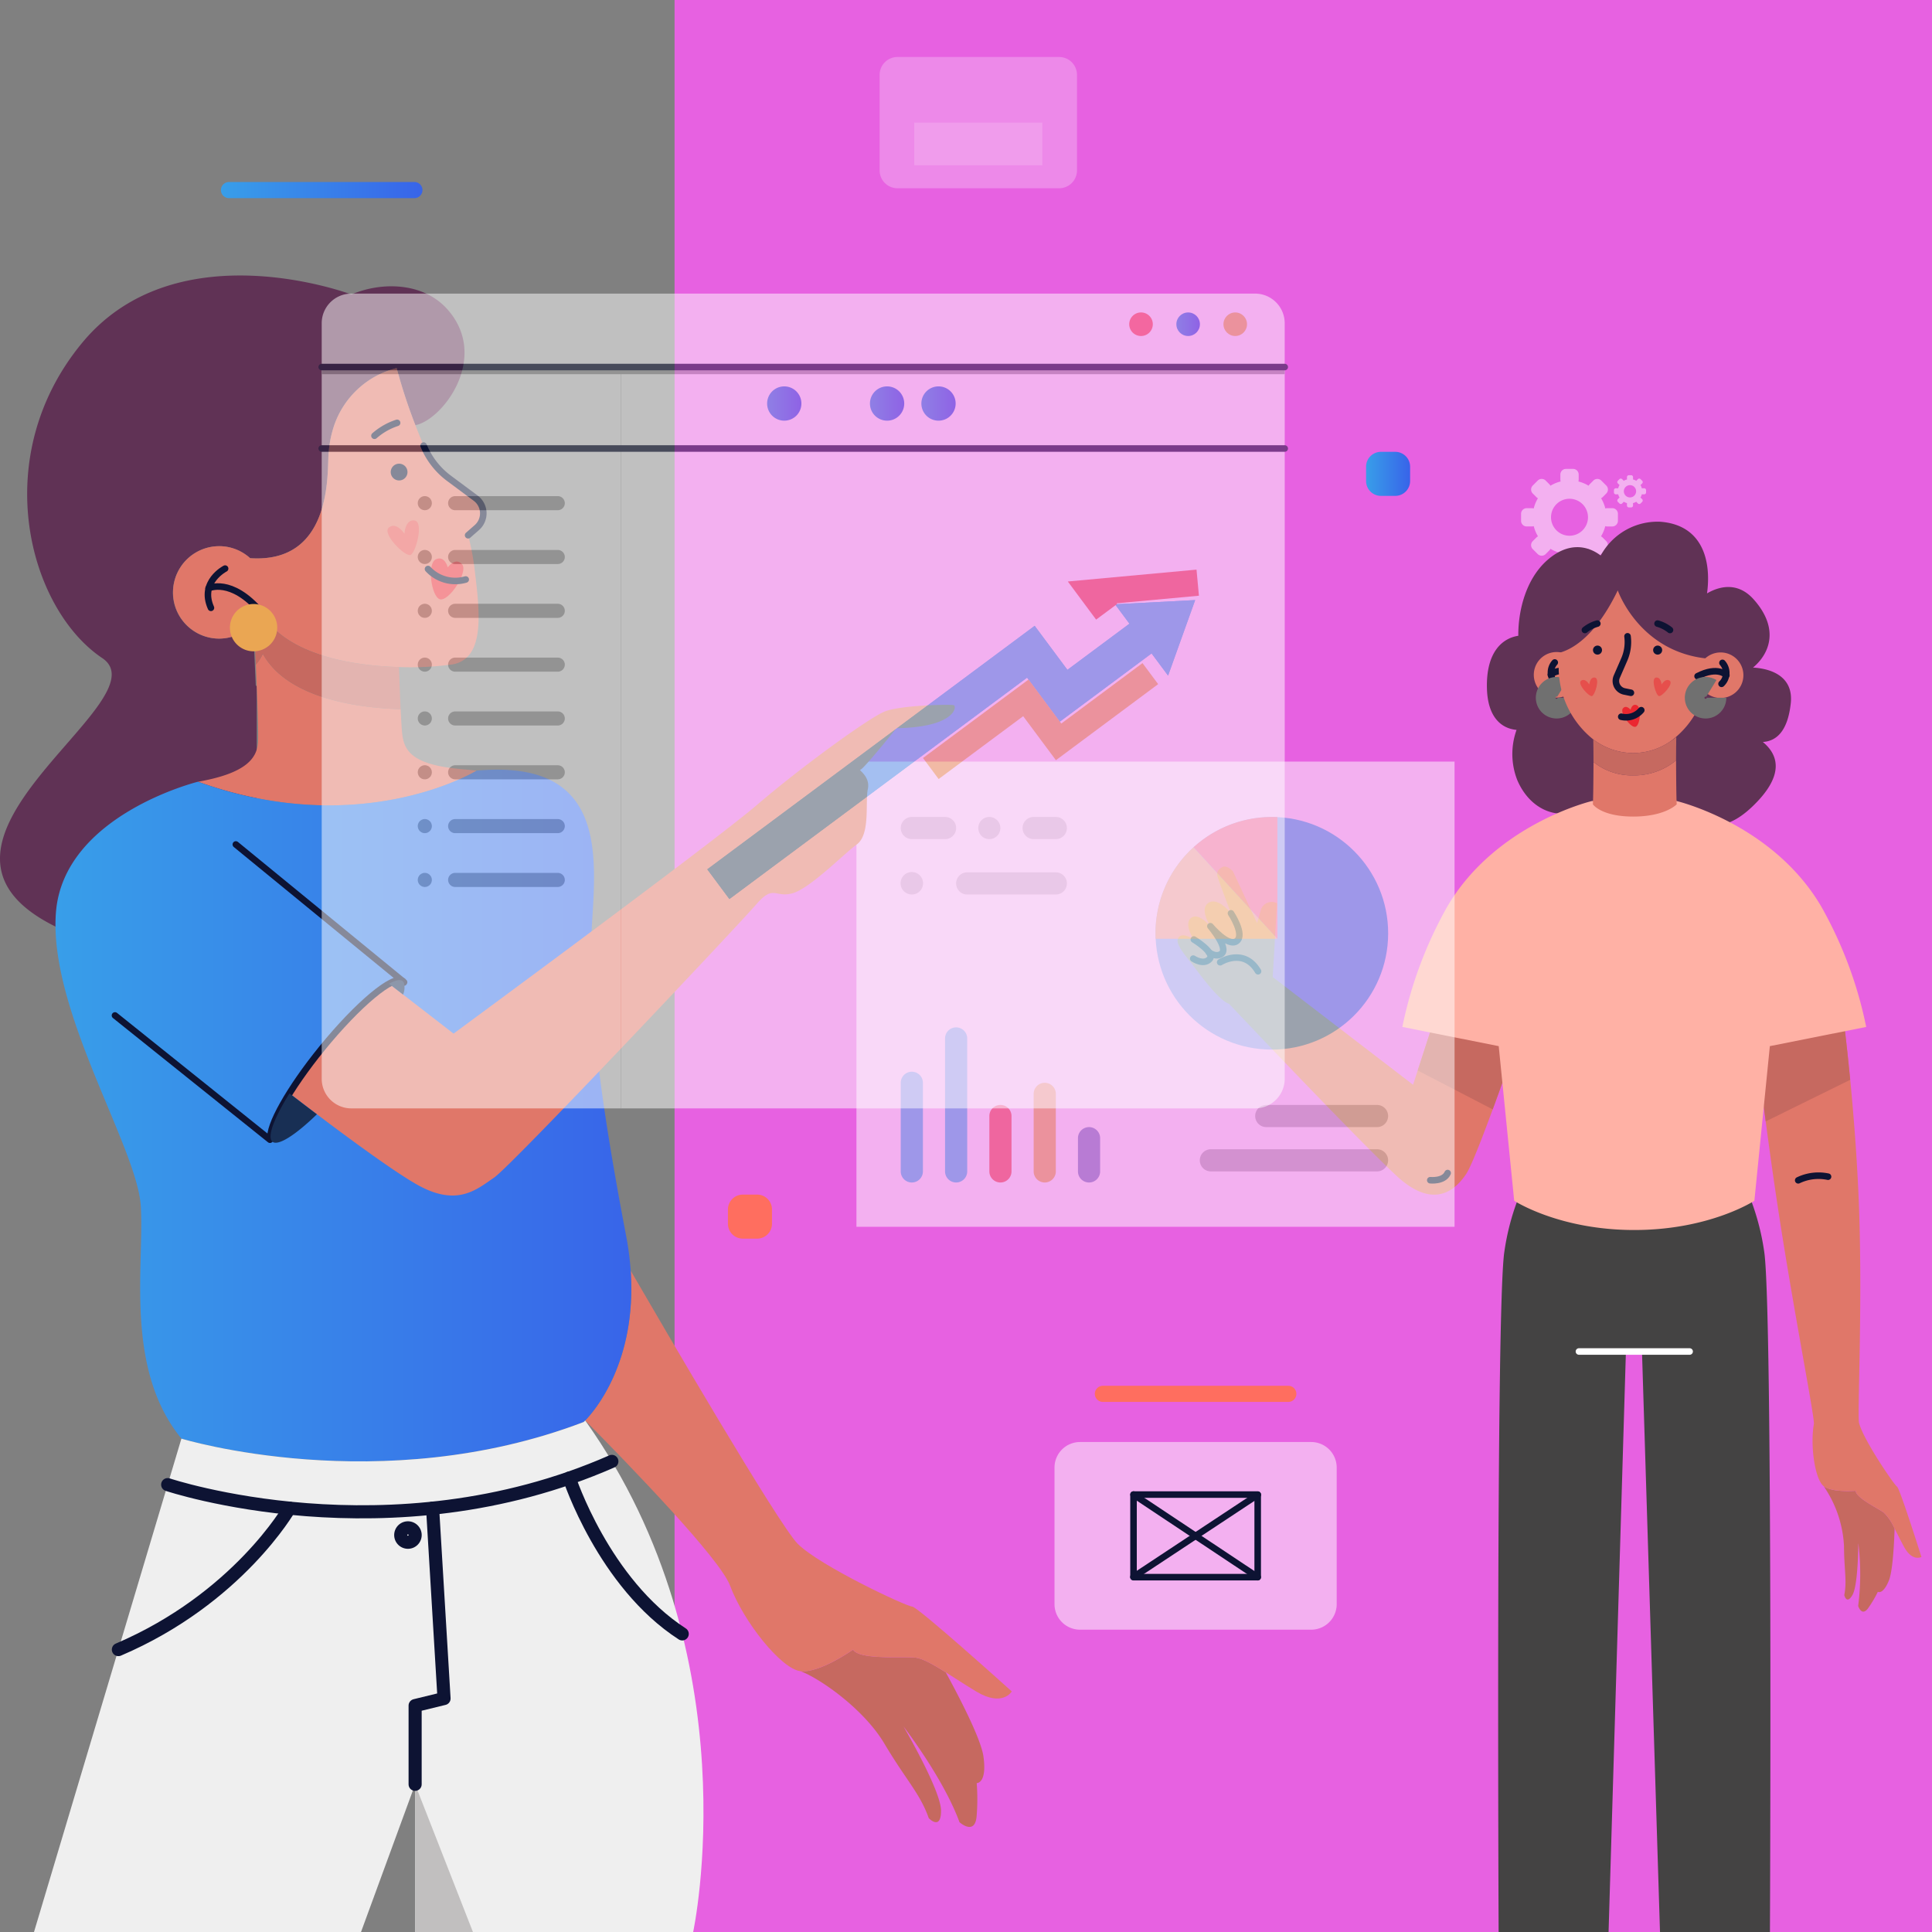 <svg xmlns="http://www.w3.org/2000/svg" xmlns:xlink="http://www.w3.org/1999/xlink" width="295" height="295" viewBox="0 0 295 295">
  <rect x="0" y="0" width="295" height="295" fill="#808080" stroke="none"/>
  <defs>
    <clipPath id="clip-path">
      <rect id="Rectángulo_422379" data-name="Rectángulo 422379" width="295" height="295" transform="translate(180 5750)" fill="#fff" stroke="#707070" stroke-width="1"/>
    </clipPath>
    <linearGradient id="linear-gradient" y1="0.5" x2="1" y2="0.5" gradientUnits="objectBoundingBox">
      <stop offset="0.003" stop-color="#389ee9"/>
      <stop offset="1" stop-color="#3864e9"/>
    </linearGradient>
    <linearGradient id="linear-gradient-2" x1="0" y1="0.5" y2="0.5" xlink:href="#linear-gradient"/>
    <linearGradient id="linear-gradient-3" x1="-7179.071" y1="6967.707" x2="-7178.555" y2="6966.861" gradientUnits="objectBoundingBox">
      <stop offset="0" stop-color="#00192a"/>
      <stop offset="0.298" stop-color="#28233c"/>
      <stop offset="0.586" stop-color="#462b4a"/>
      <stop offset="0.83" stop-color="#593052"/>
      <stop offset="1" stop-color="#603255"/>
    </linearGradient>
    <linearGradient id="linear-gradient-4" x1="506.633" y1="335.951" x2="506.633" y2="334.863" xlink:href="#linear-gradient-3"/>
    <linearGradient id="linear-gradient-5" x1="0" y1="0.5" y2="0.5" xlink:href="#linear-gradient"/>
    <linearGradient id="linear-gradient-6" x1="4969.529" y1="4798.297" x2="4970.534" y2="4798.297" gradientUnits="objectBoundingBox">
      <stop offset="0" stop-color="#eaa653"/>
      <stop offset="0.997" stop-color="#eacd53"/>
    </linearGradient>
    <linearGradient id="linear-gradient-7" x1="0" y1="0.5" y2="0.5" xlink:href="#linear-gradient"/>
  </defs>
  <g id="Grupo_1226213" data-name="Grupo 1226213" transform="translate(-220 -5750)">
    <rect id="Rectángulo_422385" data-name="Rectángulo 422385" width="192" height="295" transform="translate(323 5750)" fill="#e761e1"/>
    <g id="Enmascarar_grupo_1159133" data-name="Enmascarar grupo 1159133" transform="translate(40)" clip-path="url(#clip-path)">
      <g id="Grupo_1226212" data-name="Grupo 1226212" transform="translate(-3966.082 -147.938)">
        <g id="OBJECTS_1_" transform="translate(4146.082 5906.641)">
          <g id="Grupo_1226192" data-name="Grupo 1226192" transform="translate(33.734 0)">
            <g id="Grupo_1226188" data-name="Grupo 1226188" transform="translate(100.574)" opacity="0.5">
              <path id="Trazado_1059993" data-name="Trazado 1059993" d="M256.675,50.684H232a2.728,2.728,0,0,1-2.728-2.728V33.369A2.728,2.728,0,0,1,232,30.641h24.68a2.728,2.728,0,0,1,2.728,2.728V47.956A2.728,2.728,0,0,1,256.675,50.684Z" transform="translate(-229.268 -30.641)" fill="#fff" opacity="0.5"/>
              <g id="Grupo_1226187" data-name="Grupo 1226187" transform="translate(5.289 10.021)" opacity="0.5">
                <g id="Grupo_1226186" data-name="Grupo 1226186">
                  <g id="Grupo_1226185" data-name="Grupo 1226185">
                    <rect id="Rectángulo_422381" data-name="Rectángulo 422381" width="19.556" height="6.504" fill="#fff"/>
                  </g>
                </g>
              </g>
            </g>
            <path id="Trazado_1059994" data-name="Trazado 1059994" d="M93.929,64.4H65.616a1.234,1.234,0,0,1-1.231-1.231h0a1.234,1.234,0,0,1,1.231-1.231H93.929a1.234,1.234,0,0,1,1.231,1.231h0A1.235,1.235,0,0,1,93.929,64.4Z" transform="translate(-64.385 -42.848)" fill="url(#linear-gradient)"/>
            <path id="Trazado_1059995" data-name="Trazado 1059995" d="M312.687,365.733H284.374a1.234,1.234,0,0,1-1.231-1.231h0a1.234,1.234,0,0,1,1.231-1.231h28.313a1.234,1.234,0,0,1,1.231,1.231h0A1.235,1.235,0,0,1,312.687,365.733Z" transform="translate(-149.706 -160.375)" fill="#ff6e5f"/>
            <g id="Grupo_1226190" data-name="Grupo 1226190" transform="translate(127.28 211.481)">
              <path id="Trazado_1059996" data-name="Trazado 1059996" d="M312.237,406H276.949a3.9,3.9,0,0,1-3.9-3.9V381.245a3.9,3.9,0,0,1,3.9-3.9h35.288a3.9,3.9,0,0,1,3.9,3.9V402.1A3.9,3.9,0,0,1,312.237,406Z" transform="translate(-273.049 -377.345)" fill="#fff" opacity="0.5"/>
              <g id="Grupo_1226189" data-name="Grupo 1226189" transform="translate(12.047 8.024)">
                <rect id="Rectángulo_422382" data-name="Rectángulo 422382" width="18.96" height="12.61" transform="translate(0.018)" fill="none" stroke="#0d1333" stroke-linecap="round" stroke-linejoin="round" stroke-miterlimit="10" stroke-width="1"/>
                <line id="Línea_3374" data-name="Línea 3374" x2="18.96" y2="12.61" transform="translate(0.018)" fill="none" stroke="#0d1333" stroke-linecap="round" stroke-linejoin="round" stroke-miterlimit="10" stroke-width="1"/>
                <line id="Línea_3375" data-name="Línea 3375" x1="18.995" y2="12.557" transform="translate(0 0.026)" fill="none" stroke="#0d1333" stroke-linecap="round" stroke-linejoin="round" stroke-miterlimit="10" stroke-width="1"/>
              </g>
            </g>
            <path id="Trazado_1059997" data-name="Trazado 1059997" d="M355.507,136.207h-2.2a2.268,2.268,0,0,1-2.262-2.262v-2.2a2.268,2.268,0,0,1,2.262-2.262h2.2a2.268,2.268,0,0,1,2.262,2.262v2.2A2.269,2.269,0,0,1,355.507,136.207Z" transform="translate(-176.192 -69.194)" fill="url(#linear-gradient-2)"/>
            <path id="Trazado_1059998" data-name="Trazado 1059998" d="M195.769,322.137h-2.2a2.269,2.269,0,0,1-2.262-2.262v-2.2a2.268,2.268,0,0,1,2.262-2.262h2.2a2.268,2.268,0,0,1,2.262,2.262v2.2A2.268,2.268,0,0,1,195.769,322.137Z" transform="translate(-113.89 -141.711)" fill="#ff6e5f"/>
            <g id="Grupo_1226191" data-name="Grupo 1226191" transform="translate(198.517 62.888)" opacity="0.5">
              <path id="Trazado_1059999" data-name="Trazado 1059999" d="M417.707,137.323h-.268a.269.269,0,0,0-.091.019,1.861,1.861,0,0,0-.217-.522.275.275,0,0,0,.079-.052l.189-.189a.286.286,0,0,0,0-.4l-.251-.251a.285.285,0,0,0-.4,0l-.19.188a.291.291,0,0,0-.051.077,1.848,1.848,0,0,0-.523-.218.276.276,0,0,0,.018-.09v-.268a.286.286,0,0,0-.285-.285h-.356a.286.286,0,0,0-.287.285v.268a.281.281,0,0,0,.018.09,1.844,1.844,0,0,0-.522.218.281.281,0,0,0-.051-.077l-.19-.188a.284.284,0,0,0-.4,0l-.251.251a.286.286,0,0,0,0,.4l.189.189a.274.274,0,0,0,.079.052,1.842,1.842,0,0,0-.217.522.276.276,0,0,0-.092-.019h-.267a.286.286,0,0,0-.286.286v.356a.286.286,0,0,0,.286.286h.267a.282.282,0,0,0,.094-.019,1.856,1.856,0,0,0,.218.521.285.285,0,0,0-.081.054l-.19.189a.285.285,0,0,0,0,.4l.252.251a.285.285,0,0,0,.4,0l.19-.189a.274.274,0,0,0,.054-.082,1.848,1.848,0,0,0,.52.217.278.278,0,0,0-.02.1v.267a.287.287,0,0,0,.287.286h.356a.286.286,0,0,0,.285-.286v-.267a.28.28,0,0,0-.02-.1,1.848,1.848,0,0,0,.52-.217.288.288,0,0,0,.054.082l.19.188a.286.286,0,0,0,.4,0l.251-.251a.285.285,0,0,0,0-.4l-.189-.189a.272.272,0,0,0-.081-.054,1.853,1.853,0,0,0,.218-.521.279.279,0,0,0,.093.019h.268a.286.286,0,0,0,.285-.286v-.356A.287.287,0,0,0,417.707,137.323Zm-2.173,1.4a.938.938,0,1,1,.938-.938A.938.938,0,0,1,415.534,138.721Z" transform="translate(-398.901 -134.36)" fill="#fff"/>
              <path id="Trazado_1060000" data-name="Trazado 1060000" d="M403.776,139.744h-.8a.856.856,0,0,0-.269.047,5.581,5.581,0,0,0-.646-1.564.844.844,0,0,0,.221-.156l.569-.568a.86.86,0,0,0,0-1.216l-.757-.757a.86.86,0,0,0-1.216,0l-.569.569a.855.855,0,0,0-.154.219,5.592,5.592,0,0,0-1.563-.65.848.848,0,0,0,.045-.262v-.8a.86.86,0,0,0-.86-.86H396.7a.86.86,0,0,0-.86.86v.8a.848.848,0,0,0,.045.262,5.6,5.6,0,0,0-1.563.649.876.876,0,0,0-.154-.219l-.569-.569a.86.86,0,0,0-1.216,0l-.757.758a.86.86,0,0,0,0,1.216l.568.569a.838.838,0,0,0,.221.156,5.6,5.6,0,0,0-.645,1.564.856.856,0,0,0-.269-.047h-.8a.86.86,0,0,0-.86.86v1.07a.86.86,0,0,0,.86.86h.8a.844.844,0,0,0,.273-.049,5.612,5.612,0,0,0,.65,1.561.841.841,0,0,0-.231.161l-.569.569a.86.86,0,0,0,0,1.216l.758.757a.861.861,0,0,0,1.216,0l.569-.569a.856.856,0,0,0,.162-.233,5.588,5.588,0,0,0,1.561.646.852.852,0,0,0-.051.28v.8a.86.86,0,0,0,.86.86h1.071a.86.86,0,0,0,.86-.86v-.8a.849.849,0,0,0-.051-.28,5.609,5.609,0,0,0,1.562-.646.848.848,0,0,0,.162.234l.569.568a.86.86,0,0,0,1.216,0l.757-.757a.86.86,0,0,0,0-1.216l-.569-.569a.853.853,0,0,0-.231-.16,5.6,5.6,0,0,0,.65-1.561.849.849,0,0,0,.273.049h.8a.861.861,0,0,0,.86-.86v-1.071A.858.858,0,0,0,403.776,139.744Zm-6.539,4.209a2.823,2.823,0,1,1,2.822-2.823A2.823,2.823,0,0,1,397.237,143.953Z" transform="translate(-389.837 -133.741)" fill="#fff"/>
            </g>
          </g>
          <g id="Grupo_1226204" data-name="Grupo 1226204" transform="translate(130.772 88.692)">
            <g id="Grupo_1226202" data-name="Grupo 1226202" transform="translate(49.026 -17.755)">
              <g id="Grupo_1226193" data-name="Grupo 1226193" transform="translate(87.833 75.416)">
                <path id="Trazado_1060001" data-name="Trazado 1060001" d="M472.493,398.3s-3.585.307-4.9-.715a17.687,17.687,0,0,1,3.112,9.134c.015,3.661.478,5.295.041,7.514,0,0,.352,1.507,1.244-.011s.9-7.953.9-7.953a38.534,38.534,0,0,1-.021,9.619s.563,1.78,1.6.224a17.944,17.944,0,0,0,1.406-2.393s.755.506,1.669-1.681c.578-1.385.8-5.286.886-7.963a7.834,7.834,0,0,0-1.639-2.446C475.923,400.993,472.494,399.349,472.493,398.3Z" transform="translate(-456.773 -325.723)" fill="#c66960"/>
                <path id="Trazado_1060002" data-name="Trazado 1060002" d="M465.11,289.489H451.319s1.675,15.333,4.032,30.606c2.387,15.466,5.456,30.88,5.3,31.773-.584,3.309.168,8.456,1.486,9.478s4.9.715,4.9.715c0,1.052,3.429,2.7,4.3,3.329a7.845,7.845,0,0,1,1.639,2.446c.43.828.9,1.781,1.429,2.762,1.276,2.359,2.668,1.568,2.668,1.568s-3.307-10.487-3.721-10.73-5.116-7.093-5.8-9.723c-.3-1.138.545-17.223,0-32.632C467.024,303.955,465.11,289.489,465.11,289.489Z" transform="translate(-451.319 -289.489)" fill="#e07769"/>
                <path id="Trazado_1060003" data-name="Trazado 1060003" d="M466.313,326.438a7.151,7.151,0,0,0-4.553.555" transform="translate(-454.819 -301.825)" fill="none" stroke="#0d1333" stroke-linecap="round" stroke-linejoin="round" stroke-miterlimit="10" stroke-width="1"/>
                <path id="Trazado_1060004" data-name="Trazado 1060004" d="M465.11,289.489H451.319s.761,6.962,1.978,16.173l12.9-6.348C465.629,293.417,465.11,289.489,465.11,289.489Z" transform="translate(-451.319 -289.489)" fill="#c66960"/>
              </g>
              <path id="Trazado_1060005" data-name="Trazado 1060005" d="M430.886,198.336c2.493-2.06,4.118-5.914.094-10.418-2.2-2.466-4.853-2.222-7.113-.911.673-4.937-.648-10.45-7.144-10.938a9.883,9.883,0,0,0-9.09,5.159c-2.044-1.55-4.958-2.072-8.1.655-3.334,2.892-4.512,7.783-4.485,11.6-2.422.368-4.933,2.464-4.788,8.029.115,4.425,2.212,6.13,4.522,6.341a10.89,10.89,0,0,0,.124,7.7c2.282,5.264,7.481,6.41,10.936,3.654a4.546,4.546,0,0,0,3.36,4.81c5.672,2.087,9.413-.5,11.021-4.014,2.364,2.727,5.961,3.921,10.491-.375,5.052-4.79,4.08-7.942,1.673-9.931,2.017-.124,3.8-1.565,4.267-5.922C437.072,199.828,433.891,198.512,430.886,198.336Z" transform="translate(-343.015 -176.044)" fill="url(#linear-gradient-3)"/>
              <g id="Grupo_1226194" data-name="Grupo 1226194" transform="translate(48.961 96.916)">
                <path id="Trazado_1060006" data-name="Trazado 1060006" d="M434.342,440.274H417.554l-2.75-88.63H412.35l-2.647,88.63H392.915s-.434-95,.868-103.827a37.126,37.126,0,0,1,5.355-14.617c11.614,6.874,28.98,0,28.98,0a37.125,37.125,0,0,1,5.355,14.617C434.776,345.276,434.342,440.274,434.342,440.274Z" transform="translate(-392.846 -321.83)" fill="#444343"/>
                <line id="Línea_3376" data-name="Línea 3376" x1="16.901" transform="translate(12.332 29.807)" fill="none" stroke="#fff" stroke-linecap="round" stroke-linejoin="round" stroke-miterlimit="10" stroke-width="1"/>
              </g>
              <g id="Grupo_1226197" data-name="Grupo 1226197" transform="translate(0 52.678)">
                <g id="Grupo_1226196" data-name="Grupo 1226196">
                  <g id="Grupo_1226195" data-name="Grupo 1226195">
                    <path id="Trazado_1060007" data-name="Trazado 1060007" d="M372.934,276.268a29.6,29.6,0,0,1-13.307-1.435L355.161,288.6l-21.426-16.449.652-11.273a1.743,1.743,0,0,0-2.488,1.094l-.553,1.943-3.688-7.906s-.941-1.06-1.667-.624-.834.841-.684,1.431,2.053,5.6,2.053,5.6-1.942-2.524-3.426-1.6.281,3.575.281,3.575-1.812-2.18-2.961-1.258.417,3.289.417,3.289-1.542-1.117-2.238-.395.2,1.92,1.978,4.15c.6.752,4.023,5.6,5.651,6.065,0,0,18.781,19.888,25.427,26.127,1.968,1.848,6.806,5.834,10.8-.177C365.144,299.4,373.209,275.714,372.934,276.268Z" transform="translate(-319.196 -255.285)" fill="#e07769"/>
                  </g>
                </g>
                <path id="Trazado_1060008" data-name="Trazado 1060008" d="M391.426,286.124a29.6,29.6,0,0,1-13.307-1.435l-3.757,11.59,11.452,5.939C388.58,294.7,391.6,285.783,391.426,286.124Z" transform="translate(-337.689 -265.142)" fill="#c66960"/>
                <path id="Trazado_1060009" data-name="Trazado 1060009" d="M329.766,266.015s2.173,3.267.871,4.245-4.015-2.272-4.015-2.272,2.835,3.345,1.7,4.206c-.85.645-1.937-.235-1.937-.235" transform="translate(-321.606 -258.882)" fill="none" stroke="#0d1333" stroke-linecap="round" stroke-linejoin="round" stroke-miterlimit="10" stroke-width="1"/>
                <path id="Trazado_1060010" data-name="Trazado 1060010" d="M328.991,276.9s3.609-2.315,5.785,1.378" transform="translate(-322.48 -262.291)" fill="none" stroke="#0d1333" stroke-linecap="round" stroke-linejoin="round" stroke-miterlimit="10" stroke-width="1"/>
                <path id="Trazado_1060011" data-name="Trazado 1060011" d="M322.8,274.953s1.571,1.067,2.493.078-2.4-2.995-2.4-2.995" transform="translate(-320.403 -260.901)" fill="none" stroke="#0d1333" stroke-linecap="round" stroke-linejoin="round" stroke-miterlimit="10" stroke-width="1"/>
                <path id="Trazado_1060012" data-name="Trazado 1060012" d="M377.247,326.773s2.07.228,2.656-1.095" transform="translate(-338.656 -278.882)" fill="none" stroke="#0d1333" stroke-linecap="round" stroke-linejoin="round" stroke-miterlimit="10" stroke-width="1"/>
              </g>
              <g id="Grupo_1226198" data-name="Grupo 1226198" transform="translate(54.4 19.92)">
                <path id="Trazado_1060013" data-name="Trazado 1060013" d="M407.988,209.489a3.48,3.48,0,1,1-3.48-3.48A3.48,3.48,0,0,1,407.988,209.489Z" transform="translate(-401.028 -206.009)" fill="#e07769"/>
                <path id="Trazado_1060014" data-name="Trazado 1060014" d="M405.534,208.409a2.3,2.3,0,0,0,.137,3.2" transform="translate(-402.335 -206.814)" fill="none" stroke="#0d1333" stroke-linecap="round" stroke-linejoin="round" stroke-miterlimit="10" stroke-width="1"/>
                <path id="Trazado_1060015" data-name="Trazado 1060015" d="M404.935,210.93s1.27-1.454,4.4.158" transform="translate(-402.338 -207.457)" fill="none" stroke="#0d1333" stroke-linecap="round" stroke-linejoin="round" stroke-miterlimit="10" stroke-width="1"/>
              </g>
              <path id="Trazado_1060016" data-name="Trazado 1060016" d="M407.09,215.666a1.669,1.669,0,1,1-.794-1.421" transform="translate(-347.541 -188.767)" fill="none" stroke="#707070" stroke-miterlimit="10" stroke-width="3"/>
              <path id="Trazado_1060017" data-name="Trazado 1060017" d="M429.459,202.26h0c-10.456-1.027-13.692-10.408-13.692-10.408-3.351,6.926-6.835,8.953-8.893,9.521a15.673,15.673,0,0,0-.124,1.958,14.02,14.02,0,0,0,5.278,11.275h0a10.131,10.131,0,0,0,6.1,2.083,10,10,0,0,0,5.262-1.516l0,0c.148-.088.286-.184.427-.277A13.909,13.909,0,0,0,429.5,203.33C429.5,202.97,429.483,202.613,429.459,202.26Z" transform="translate(-348.546 -181.343)" fill="#e07769"/>
              <path id="Trazado_1060018" data-name="Trazado 1060018" d="M422.173,211.021l-.983-.2a1.633,1.633,0,0,1-1.176-2.253l1.144-2.629a6.666,6.666,0,0,0,.5-3.541" transform="translate(-352.946 -184.88)" fill="none" stroke="#0d1333" stroke-linecap="round" stroke-linejoin="round" stroke-miterlimit="10" stroke-width="1"/>
              <g id="Grupo_1226199" data-name="Grupo 1226199" transform="translate(61.488 23.809)" opacity="0.5">
                <path id="Trazado_1060019" data-name="Trazado 1060019" d="M413.953,211.871c-.778-.143-.88,1.052-.88,1.052s-.608-1.034-1.248-.57,1.195,2.447,1.651,2.343S414.731,212.014,413.953,211.871Z" transform="translate(-411.69 -211.859)" fill="#eb2730"/>
              </g>
              <path id="Trazado_1060020" data-name="Trazado 1060020" d="M414.661,199.474a5.327,5.327,0,0,0-1.9.978" transform="translate(-350.559 -183.898)" fill="none" stroke="#0d1333" stroke-linecap="round" stroke-linejoin="round" stroke-miterlimit="10" stroke-width="1"/>
              <path id="Trazado_1060021" data-name="Trazado 1060021" d="M422.616,218.887s-.667-.84-1.183-.2,1.2,3.018,1.937,2.8c.7-.207.971-2.976.189-3.3C422.821,217.878,422.616,218.887,422.616,218.887Z" transform="translate(-353.436 -190.151)" fill="#eb2730"/>
              <path id="Trazado_1060022" data-name="Trazado 1060022" d="M421.113,220.367a3.05,3.05,0,0,0,3.057-1" transform="translate(-353.361 -190.568)" fill="none" stroke="#0d1333" stroke-linecap="round" stroke-linejoin="round" stroke-miterlimit="10" stroke-width="1"/>
              <g id="Grupo_1226200" data-name="Grupo 1226200" transform="translate(72.705 23.809)" opacity="0.5">
                <path id="Trazado_1060023" data-name="Trazado 1060023" d="M428.889,211.871c.778-.143.88,1.052.88,1.052s.608-1.034,1.248-.57-1.195,2.447-1.651,2.343S428.11,212.014,428.889,211.871Z" transform="translate(-428.563 -211.859)" fill="#eb2730"/>
              </g>
              <path id="Trazado_1060024" data-name="Trazado 1060024" d="M429.453,199.474a5.327,5.327,0,0,1,1.9.978" transform="translate(-356.156 -183.898)" fill="none" stroke="#0d1333" stroke-linecap="round" stroke-linejoin="round" stroke-miterlimit="10" stroke-width="1"/>
              <path id="Trazado_1060025" data-name="Trazado 1060025" d="M428.439,205.216a.689.689,0,1,0,.689-.689A.689.689,0,0,0,428.439,205.216Z" transform="translate(-355.816 -185.592)" fill="#0d1333"/>
              <path id="Trazado_1060026" data-name="Trazado 1060026" d="M416,205.216a.689.689,0,1,1-.689-.689A.689.689,0,0,1,416,205.216Z" transform="translate(-351.184 -185.592)" fill="#0d1333"/>
              <path id="Trazado_1060027" data-name="Trazado 1060027" d="M431.778,226.928l0,0Z" transform="translate(-356.935 -193.101)" fill="none"/>
              <path id="Trazado_1060028" data-name="Trazado 1060028" d="M433.74,226.778v0Z" transform="translate(-357.593 -193.051)" fill="#f4dfb5"/>
              <path id="Trazado_1060029" data-name="Trazado 1060029" d="M433.755,225.53c-.005.264-.011.542-.015.829C433.745,226.072,433.75,225.795,433.755,225.53Z" transform="translate(-357.593 -192.633)" fill="#ddc497"/>
              <path id="Trazado_1060030" data-name="Trazado 1060030" d="M414.69,226.078h0c.02,1.069.035,2.309.031,3.455h0C414.725,228.389,414.71,227.147,414.69,226.078Z" transform="translate(-351.207 -192.816)" fill="#ddc497"/>
              <path id="Trazado_1060031" data-name="Trazado 1060031" d="M433.706,229.525h0c0-.9.009-1.857.023-2.728C433.714,227.667,433.7,228.62,433.706,229.525Z" transform="translate(-357.582 -193.057)" fill="#ddc497"/>
              <path id="Trazado_1060032" data-name="Trazado 1060032" d="M414.687,225.914c0,.035,0,.074,0,.109h0C414.688,225.987,414.688,225.95,414.687,225.914Z" transform="translate(-351.206 -192.761)" fill="#f4897d"/>
              <path id="Trazado_1060033" data-name="Trazado 1060033" d="M432.208,226.511c-.142.094-.28.19-.427.277Q432,226.656,432.208,226.511Z" transform="translate(-356.937 -192.962)" fill="#f4897d"/>
              <g id="Grupo_1226201" data-name="Grupo 1226201" transform="translate(79.411 19.981)">
                <path id="Trazado_1060034" data-name="Trazado 1060034" d="M438.7,209.581a3.48,3.48,0,1,0,3.48-3.48A3.48,3.48,0,0,0,438.7,209.581Z" transform="translate(-438.667 -206.101)" fill="#e07769"/>
                <path id="Trazado_1060035" data-name="Trazado 1060035" d="M444.289,208.5a2.3,2.3,0,0,1-.137,3.2" transform="translate(-440.495 -206.906)" fill="none" stroke="#0d1333" stroke-linecap="round" stroke-linejoin="round" stroke-miterlimit="10" stroke-width="1"/>
                <path id="Trazado_1060036" data-name="Trazado 1060036" d="M443.047,211.021s-1.27-1.454-4.4.158" transform="translate(-438.651 -207.549)" fill="none" stroke="#0d1333" stroke-linecap="round" stroke-linejoin="round" stroke-miterlimit="10" stroke-width="1"/>
              </g>
              <path id="Trazado_1060037" data-name="Trazado 1060037" d="M441.311,215.666a1.669,1.669,0,1,1-.794-1.421" transform="translate(-359.012 -188.767)" fill="none" stroke="#707070" stroke-miterlimit="10" stroke-width="3"/>
              <path id="Trazado_1060038" data-name="Trazado 1060038" d="M387.913,301.26l-2.361-23.608-14.713-2.93a62.717,62.717,0,0,1,6.872-18.4c7.42-12.647,22.09-16.1,22.09-16.1h12.9s14.67,3.457,22.091,16.1a62.7,62.7,0,0,1,6.872,18.4l-14.713,2.93L424.59,301.26s-6.819,4.469-18.339,4.469S387.913,301.26,387.913,301.26Z" transform="translate(-336.508 -197.556)" fill="#ffb1a5"/>
              <path id="Trazado_1060039" data-name="Trazado 1060039" d="M427.4,237.6c-.07-.716-.1-5.435-.1-6.705a10.046,10.046,0,0,1-6.514,2.292v0h-.057v0a9.408,9.408,0,0,1-6.039-2.042c-.005,1.173-.031,5.786-.1,6.455,0,0,1.253,1.875,6.163,1.875S427.4,237.6,427.4,237.6Z" transform="translate(-351.174 -194.432)" fill="#e07769"/>
              <path id="Trazado_1060040" data-name="Trazado 1060040" d="M420.759,231.393h.056v0a10.044,10.044,0,0,0,6.514-2.292c0-.9.009-1.857.023-2.728v-.013c0-.287.01-.565.015-.829a10.521,10.521,0,0,1-.89.652q-.211.144-.427.277l0,0a10,10,0,0,1-5.262,1.516,10.133,10.133,0,0,1-6.1-2.083c.02,1.068.035,2.31.031,3.455a9.411,9.411,0,0,0,6.039,2.042Z" transform="translate(-351.207 -192.633)" fill="#c66960"/>
            </g>
            <g id="Grupo_1226203" data-name="Grupo 1226203" transform="translate(0 18.893)" opacity="0.5">
              <rect id="Rectángulo_422383" data-name="Rectángulo 422383" width="91.327" height="71.032" fill="#fff"/>
              <path id="Trazado_1060041" data-name="Trazado 1060041" d="M278.923,319.372V314.3a1.691,1.691,0,1,1,3.383,0v5.074a1.691,1.691,0,0,1-3.383,0Z" transform="translate(-245.099 -256.797)" fill="#8995c7"/>
              <path id="Trazado_1060042" data-name="Trazado 1060042" d="M267.833,315.047V303.208a1.691,1.691,0,0,1,3.383,0v11.838a1.691,1.691,0,1,1-3.383,0Z" transform="translate(-240.773 -252.471)" fill="#efc459"/>
              <path id="Trazado_1060043" data-name="Trazado 1060043" d="M256.742,317.21v-8.456a1.691,1.691,0,0,1,3.383,0v8.456a1.691,1.691,0,1,1-3.383,0Z" transform="translate(-236.448 -254.634)" fill="#f76c5e"/>
              <path id="Trazado_1060044" data-name="Trazado 1060044" d="M245.652,309.639v-20.3a1.691,1.691,0,1,1,3.383,0v20.3a1.691,1.691,0,1,1-3.383,0Z" transform="translate(-232.122 -247.064)" fill="#55cdf2"/>
              <path id="Trazado_1060045" data-name="Trazado 1060045" d="M234.561,313.966v-13.53a1.691,1.691,0,0,1,3.383,0v13.53a1.691,1.691,0,1,1-3.383,0Z" transform="translate(-227.796 -251.39)" fill="#55cdf2"/>
              <path id="Trazado_1060046" data-name="Trazado 1060046" d="M323.286,308.754a1.689,1.689,0,0,1,1.691-1.691H341.89a1.691,1.691,0,1,1,0,3.382H324.977A1.69,1.69,0,0,1,323.286,308.754Z" transform="translate(-262.401 -254.634)" fill="#c0c1bf"/>
              <path id="Trazado_1060047" data-name="Trazado 1060047" d="M309.422,319.844a1.689,1.689,0,0,1,1.691-1.691h25.369a1.691,1.691,0,1,1,0,3.382H311.113A1.69,1.69,0,0,1,309.422,319.844Z" transform="translate(-256.994 -258.96)" fill="#c0c1bf"/>
              <path id="Trazado_1060048" data-name="Trazado 1060048" d="M248.425,250.527a1.69,1.69,0,0,1,1.691-1.691h13.53a1.691,1.691,0,1,1,0,3.383h-13.53A1.69,1.69,0,0,1,248.425,250.527Z" transform="translate(-233.204 -231.924)" fill="#c0c1bf"/>
              <path id="Trazado_1060049" data-name="Trazado 1060049" d="M235.051,251.742a1.715,1.715,0,1,1,1.2.49A1.779,1.779,0,0,1,235.051,251.742Z" transform="translate(-227.796 -231.938)" fill="#c0c1bf"/>
              <path id="Trazado_1060050" data-name="Trazado 1060050" d="M234.561,236.664a1.69,1.69,0,0,1,1.691-1.691h5.074a1.691,1.691,0,1,1,0,3.383h-5.074A1.69,1.69,0,0,1,234.561,236.664Z" transform="translate(-227.796 -226.518)" fill="#c0c1bf"/>
              <path id="Trazado_1060051" data-name="Trazado 1060051" d="M265.06,236.664a1.69,1.69,0,0,1,1.691-1.691h3.382a1.691,1.691,0,1,1,0,3.383h-3.382A1.69,1.69,0,0,1,265.06,236.664Z" transform="translate(-239.692 -226.518)" fill="#c0c1bf"/>
              <path id="Trazado_1060052" data-name="Trazado 1060052" d="M254.46,237.879a1.779,1.779,0,0,1-.49-1.2,1.741,1.741,0,0,1,.49-1.2,1.691,1.691,0,1,1,0,2.4Z" transform="translate(-235.366 -226.531)" fill="#c0c1bf"/>
              <circle id="Elipse_12630" data-name="Elipse 12630" cx="17.758" cy="17.758" r="17.758" transform="translate(45.623 43.929) rotate(-89.845)" fill="#55cdf2"/>
              <path id="Trazado_1060053" data-name="Trazado 1060053" d="M304.13,242.569h.031L316.907,256.5c-.012.014-.015.035-.035.035h-18.5l-.024-.024A17.717,17.717,0,0,1,304.13,242.569Z" transform="translate(-252.669 -229.48)" fill="#efc459"/>
              <path id="Trazado_1060054" data-name="Trazado 1060054" d="M307.837,239.608h0c.163-.148.331-.291.5-.434.054-.046.107-.094.162-.139.152-.126.308-.246.464-.366.075-.058.148-.117.224-.174.148-.111.3-.217.453-.323.088-.061.174-.124.263-.183.147-.1.3-.193.447-.288.1-.062.2-.124.3-.184.146-.088.3-.173.444-.257.107-.06.215-.121.323-.179.146-.078.293-.154.442-.228q.174-.088.35-.171c.145-.069.292-.135.439-.2q.187-.082.375-.16c.145-.06.292-.118.439-.175.131-.05.264-.1.4-.146s.292-.1.439-.15.279-.088.419-.13.289-.086.434-.125.3-.076.445-.112.285-.07.429-.1.312-.063.47-.093c.14-.026.279-.054.42-.077.166-.027.334-.049.5-.071.135-.018.27-.038.406-.054.178-.02.357-.033.537-.048.129-.01.256-.024.385-.031.2-.012.4-.016.608-.021.109,0,.218-.009.328-.01.314,0,.63,0,.947.018l.024.024v18.5c0,.015-.019.017-.028.028l-12.747-13.935A.179.179,0,0,0,307.837,239.608Z" transform="translate(-256.376 -226.519)" fill="#f76c5e"/>
            </g>
          </g>
          <g id="Grupo_1226211" data-name="Grupo 1226211" transform="translate(0 33.363)">
            <g id="Grupo_1226208" data-name="Grupo 1226208">
              <path id="Trazado_1060055" data-name="Trazado 1060055" d="M17.557,184.752c-25.921-12.785,16.8-34.515,7.125-41.006C13.449,136.21,7.2,113.038,21.646,95.595s41.1-7.356,41.1-7.356c4.455-1.926,10.961-1.975,14.732,2.355,6.375,7.322-.809,16.8-4.976,17.6h0a82.566,82.566,0,0,1-2.855-8.723,13.586,13.586,0,0,0-9.547,8.767,17.192,17.192,0,0,0-.874,4.728c-.166,3.266.275,16.35-11.951,15.537q-.248-.226-.517-.428c-.062-.046-.129-.086-.192-.13-.12-.084-.239-.17-.365-.247-.076-.046-.157-.085-.234-.129-.118-.066-.235-.135-.357-.2-.086-.042-.176-.075-.264-.113-.12-.052-.237-.107-.359-.153-.094-.035-.192-.061-.287-.091-.121-.039-.241-.082-.365-.115-.1-.026-.2-.043-.3-.065-.124-.027-.246-.058-.372-.078-.106-.017-.214-.024-.321-.036-.126-.014-.249-.033-.377-.04-.11-.007-.223,0-.335,0s-.237-.009-.357,0l-.024,0h-.024c-.106,0-.209.021-.314.03s-.237.017-.353.034c-.2.028-.4.068-.59.112l-.06.012a7.056,7.056,0,0,0-5.085,4.718c-.012.037-.024.074-.035.111-.047.157-.088.315-.125.476-.019.082-.036.163-.052.246q-.036.191-.062.385c-.015.112-.027.224-.037.338s-.016.227-.02.342c0,.059-.01.116-.01.175,0,.128,0,.255.007.381h0v0a6.912,6.912,0,0,0,.066.7c0,.009,0,.017,0,.025.033.223.077.442.13.657l.01.045c.053.209.117.414.187.615l.02.058q.107.295.24.576c.01.022.02.045.03.066.088.184.185.362.289.537.013.023.027.046.041.069q.156.257.334.5l.051.069q.178.238.376.459l.059.066q.2.218.416.419l.066.06c.146.132.3.258.454.377l.071.053q.238.177.49.334l.074.045q.256.155.525.289l.073.035c.182.087.369.168.559.24l.07.024c.194.071.392.134.594.188l.061.015c.206.053.415.1.628.132l.047.007c.218.034.44.059.664.071h.028q.347.019.7,0a7.014,7.014,0,0,0,4.874-2.277l.416,9.414s.054.063.152.181v34.267S39.328,195.177,17.557,184.752Z" transform="translate(-9.082 -85.338)" fill="url(#linear-gradient-4)"/>
              <path id="Trazado_1060056" data-name="Trazado 1060056" d="M88.689,188.464c-7.426-.332-16.693-2.225-20.125-8.392,0-.009-.009-.018-.013-.026a7.063,7.063,0,0,1-1.077,1.655c0-.031,0-.062,0-.093.226,4.944.423,10.356.343,11.865-.132,2.5-1.8,4.808-9.165,6.1,25.043,9.016,42.545-1.69,42.545-1.69-.745-.073-1.431-.158-2.224-.226-7.447-.637-8.762-2.683-9.113-5.158-.09-.633-.183-2.146-.273-4.065,0,.02,0,.042,0,.062C89.291,188.487,88.992,188.477,88.689,188.464Z" transform="translate(-28.414 -122.276)" fill="#e07769"/>
              <path id="Trazado_1060057" data-name="Trazado 1060057" d="M64.7,147.411a7.067,7.067,0,0,0,1.1-1.67l.014-.027c0,.009.009.018.013.026,3.432,6.167,12.7,8.06,20.125,8.392.315.014.626.024.934.033a46.705,46.705,0,0,0,8.105-.4,4.064,4.064,0,0,0,2.735-1.618c1.988-2.689,1.278-8.105.715-12.811a38.384,38.384,0,0,0-1-5.3l1.334-1.168a2.89,2.89,0,0,0-.18-4.494l-4.071-3.025a11.8,11.8,0,0,1-3.88-5c-.368-.9-.8-1.957-1.258-3.115a82.564,82.564,0,0,1-2.855-8.723,13.586,13.586,0,0,0-9.547,8.767,17.188,17.188,0,0,0-.874,4.728c-.166,3.266.275,16.35-11.951,15.537a7.031,7.031,0,0,0-5.007-1.83,7.054,7.054,0,1,0,.575,14.1,7.014,7.014,0,0,0,4.874-2.277c.036-.039.069-.082.1-.123" transform="translate(-25.96 -94.377)" fill="#e07769"/>
              <path id="Trazado_1060058" data-name="Trazado 1060058" d="M63.754,158.706s-3.942,2.01-2.163,5.992" transform="translate(-29.382 -113.953)" fill="none" stroke="#0d1333" stroke-linecap="round" stroke-linejoin="round" stroke-miterlimit="10" stroke-width="1"/>
              <path id="Trazado_1060059" data-name="Trazado 1060059" d="M61.292,163.461s3.438-1.718,7.977,3.609" transform="translate(-29.445 -115.705)" fill="none" stroke="#0d1333" stroke-linecap="round" stroke-linejoin="round" stroke-miterlimit="10" stroke-width="1"/>
              <path id="Trazado_1060060" data-name="Trazado 1060060" d="M217.464,429.312s-5.166,3.663-8.077,3.287c2.536.845,9.58,5.541,12.867,11.082s5.447,7.608,6.762,11.364c0,0,1.878,1.972,1.878-1.127s-5.729-12.867-5.729-12.867,6.1,7.905,8.546,14.613c0,0,2.442,2.2,2.63-1.088a31.6,31.6,0,0,0,0-4.884s1.6.094,1.033-4.039c-.357-2.617-3.5-8.734-5.758-12.87-1.956-1.226-3.57-2.14-4.668-2.25C225.072,430.345,218.4,430.909,217.464,429.312Z" transform="translate(-87.206 -219.496)" fill="#c66960"/>
              <path id="Trazado_1060061" data-name="Trazado 1060061" d="M205.493,385.741c-.845,0-14.088-6.2-17.469-9.58-2.9-2.9-20.538-33.145-25.505-41.706.962,13.972-5.6,21.5-6.942,22.876,7.027,7.1,20.593,21.132,22.116,25.216,2.066,5.541,7.8,12.679,10.707,13.055s8.077-3.287,8.077-3.287c.939,1.6,7.608,1.033,9.486,1.221,1.1.11,2.711,1.024,4.668,2.25,1.39.872,2.952,1.9,4.63,2.915,4.039,2.442,5.447,0,5.447,0S206.338,385.741,205.493,385.741Z" transform="translate(-66.219 -182.5)" fill="#e07769"/>
              <path id="Trazado_1060062" data-name="Trazado 1060062" d="M110.8,285.54a44.841,44.841,0,0,0-.7-5.348c-3.663-19.159-5.635-33.811-5.353-44.517s4.227-28.457-17.469-26.485c0,0-17.5,10.707-42.545,1.69,0,0-20.568,5.072-21.695,20s12.4,35.783,12.961,44.8-2.536,24.794,6.2,35.5c0,0,30.43,9.3,61.423-2.536,0,0,.086-.079.237-.234C105.2,307.038,111.762,299.512,110.8,285.54Z" transform="translate(-14.5 -133.584)" fill="url(#linear-gradient-5)"/>
              <path id="Trazado_1060063" data-name="Trazado 1060063" d="M109.315,192.686c0,.117.01.233.015.348C109.325,192.918,109.32,192.8,109.315,192.686Z" transform="translate(-48.175 -127.206)" fill="#ffc0bb"/>
              <path id="Trazado_1060064" data-name="Trazado 1060064" d="M109.355,193.586c0-.109-.01-.219-.015-.33C109.345,193.366,109.35,193.477,109.355,193.586Z" transform="translate(-48.185 -127.429)" fill="#edaeab"/>
              <path id="Trazado_1060065" data-name="Trazado 1060065" d="M94.993,183.66c0-.11-.01-.221-.015-.334s-.01-.239-.015-.359q-.015-.346-.029-.7c0-.092-.007-.184-.011-.277-.005-.145-.012-.292-.017-.439l-.011-.291-.016-.436c0-.1-.008-.211-.012-.317-.02-.539-.039-1.083-.058-1.63l-.006-.166-.018-.536c0-.069,0-.138-.007-.207-.308-.009-.619-.019-.934-.033-7.426-.332-16.693-2.225-20.125-8.392h-.027a7.092,7.092,0,0,1-1.1,1.67s0,.01,0,.015q.017.306.035.636c0,.042,0,.083.007.126.006.117.013.236.019.356l.009.175q.01.195.021.4c0,.052.005.1.008.158.007.129.013.257.02.389.006.115.012.232.018.35q.013.253.026.512c0,.1.01.2.015.3.007.148.015.3.022.448l.009.179c.007.144.014.289.021.434,0,.08.008.16.012.24.007.142.013.283.02.426,0,.054,0,.109.008.163q.023.493.046.995c0,.031,0,.062,0,.093a7.076,7.076,0,0,0,1.077-1.655c0,.008.009.018.013.026,3.432,6.167,12.7,8.06,20.125,8.392.3.013.6.024.9.032,0-.02,0-.041,0-.062,0-.109-.01-.219-.015-.33S95,183.777,94.993,183.66Z" transform="translate(-33.853 -118.18)" fill="#c66960"/>
              <g id="Grupo_1226205" data-name="Grupo 1226205" transform="translate(59.162 37.387)" opacity="0.5">
                <path id="Trazado_1060066" data-name="Trazado 1060066" d="M110.212,146.643c-1.457-.2-1.548,2.026-1.548,2.026s-1.213-1.871-2.364-.955,2.419,4.444,3.257,4.215S111.669,146.845,110.212,146.643Z" transform="translate(-106.073 -146.63)" fill="#eb2730"/>
              </g>
              <path id="Trazado_1060067" data-name="Trazado 1060067" d="M121.914,141.607l1.334-1.168a2.89,2.89,0,0,0-.18-4.494L119,132.92a11.8,11.8,0,0,1-3.88-5" transform="translate(-50.438 -101.947)" fill="none" stroke="#0d1333" stroke-linecap="round" stroke-linejoin="round" stroke-miterlimit="10" stroke-width="1"/>
              <path id="Trazado_1060068" data-name="Trazado 1060068" d="M106.277,122.223a9.891,9.891,0,0,0-3.455,1.971" transform="translate(-45.643 -99.724)" fill="none" stroke="#0d1333" stroke-linecap="round" stroke-linejoin="round" stroke-miterlimit="10" stroke-width="1"/>
              <path id="Trazado_1060069" data-name="Trazado 1060069" d="M109.448,133.67a1.279,1.279,0,1,1-1.335-1.222A1.279,1.279,0,0,1,109.448,133.67Z" transform="translate(-47.229 -103.711)" fill="#0d1333"/>
              <path id="Trazado_1060070" data-name="Trazado 1060070" d="M119.519,157.524s1.169-1.614,2.178-.475-1.983,5.7-3.366,5.356c-1.309-.328-2.048-5.444-.623-6.11C119.054,155.668,119.519,157.524,119.519,157.524Z" transform="translate(-51.147 -112.962)" fill="#eb2730"/>
              <path id="Trazado_1060071" data-name="Trazado 1060071" d="M121.98,160.413a5.666,5.666,0,0,1-5.756-1.6" transform="translate(-50.87 -113.995)" fill="none" stroke="#0d1333" stroke-linecap="round" stroke-linejoin="round" stroke-miterlimit="10" stroke-width="1"/>
              <path id="Trazado_1060072" data-name="Trazado 1060072" d="M73.859,171.022a3.612,3.612,0,1,1-3.768-3.449A3.612,3.612,0,0,1,73.859,171.022Z" transform="translate(-31.531 -117.41)" fill="url(#linear-gradient-6)"/>
              <path id="Trazado_1060073" data-name="Trazado 1060073" d="M182.962,192.859c-.564-.141-8.171,0-10.566.986s-12.538,8.312-19.441,14.229-46.349,34.938-46.349,34.938l-7.711-5.967-2.136-1.652c-2.419,1.35-6.357,5.081-10.278,9.912a69.5,69.5,0,0,0-4.927,6.83c1.163.9,2.6,2,4.187,3.193,5.2,3.931,11.943,8.875,15.371,10.789,6.058,3.381,9.016.7,11.693-1.127s37.332-38.6,40.009-41.7,2.817-.986,5.494-1.69,7.749-5.917,9.861-7.467,1.268-6.48,1.69-8.452-1.55-2.958-1.127-2.969,5.494-6.329,5.494-6.329C183.243,196.241,183.525,193,182.962,192.859Z" transform="translate(-37.348 -127.256)" fill="#e07769"/>
              <g id="Grupo_1226206" data-name="Grupo 1226206" transform="translate(17.556 86.876)">
                <path id="Trazado_1060074" data-name="Trazado 1060074" d="M37.864,253.873l23.668,18.971.126-.148c-.427-1.835,2.8-7.623,7.783-13.76,5.487-6.76,11.011-11.369,12.351-10.31L56.319,227.764" transform="translate(-37.864 -227.764)" fill="none" stroke="#0d1333" stroke-linecap="round" stroke-linejoin="round" stroke-miterlimit="10" stroke-width="1"/>
                <path id="Trazado_1060075" data-name="Trazado 1060075" d="M110.1,262.146l-.2-.168a.682.682,0,0,1,.162.218Z" transform="translate(-65.958 -241.108)" fill="none" stroke="#0d1333" stroke-linecap="round" stroke-linejoin="round" stroke-miterlimit="10" stroke-width="1"/>
                <path id="Trazado_1060076" data-name="Trazado 1060076" d="M109.886,261.97l-.007,0,.009.007Z" transform="translate(-65.952 -241.104)" fill="none" stroke="#0d1333" stroke-linecap="round" stroke-linejoin="round" stroke-miterlimit="10" stroke-width="1"/>
              </g>
              <path id="Trazado_1060077" data-name="Trazado 1060077" d="M76.847,297a.792.792,0,0,0,.239.452c.868.7,3.531-1.021,6.8-4.189-1.585-1.2-3.023-2.3-4.187-3.193C77.686,293.3,76.587,295.88,76.847,297Z" transform="translate(-35.497 -165.187)" fill="#182f54"/>
              <path id="Trazado_1060078" data-name="Trazado 1060078" d="M108.724,262.1a.685.685,0,0,0-.162-.218l-.01-.008c-.382-.3-1.107-.142-2.072.4l2.136,1.652A2.685,2.685,0,0,0,108.724,262.1Z" transform="translate(-47.07 -154.13)" fill="#182f54"/>
              <g id="Grupo_1226207" data-name="Grupo 1226207" transform="translate(5.192 174.832)">
                <path id="Trazado_1060079" data-name="Trazado 1060079" d="M101.76,371.959c-.151.155-.237.234-.237.234C70.53,384.027,40.1,374.729,40.1,374.729L17.594,450.061H67.525l8.265-22.55v22.55h42.451S127.355,407.93,101.76,371.959Z" transform="translate(-17.594 -371.959)" fill="#efefef"/>
                <path id="Trazado_1060080" data-name="Trazado 1060080" d="M51.054,385.741s33.913,11.388,67.825-3.548" transform="translate(-30.644 -375.951)" fill="none" stroke="#0d1333" stroke-linecap="round" stroke-linejoin="round" stroke-miterlimit="10" stroke-width="2"/>
                <path id="Trazado_1060081" data-name="Trazado 1060081" d="M64.845,393.9s-7.863,13.8-26.131,21.6" transform="translate(-25.831 -380.518)" fill="none" stroke="#0d1333" stroke-linecap="round" stroke-linejoin="round" stroke-miterlimit="10" stroke-width="2"/>
                <path id="Trazado_1060082" data-name="Trazado 1060082" d="M151.6,386.375s5.235,16.039,17.237,23.791" transform="translate(-69.859 -377.582)" fill="none" stroke="#0d1333" stroke-linecap="round" stroke-linejoin="round" stroke-miterlimit="10" stroke-width="2"/>
                <path id="Trazado_1060083" data-name="Trazado 1060083" d="M113,463.032l8.828,22.55H113Z" transform="translate(-54.806 -407.48)" fill="#c1bfbf"/>
                <path id="Trazado_1060084" data-name="Trazado 1060084" d="M115.666,393.9l1.749,29.07L113,424.048V436.07" transform="translate(-54.806 -380.518)" fill="none" stroke="#0d1333" stroke-linecap="round" stroke-linejoin="round" stroke-miterlimit="10" stroke-width="2"/>
                <path id="Trazado_1060085" data-name="Trazado 1060085" d="M111.591,399.929a1.1,1.1,0,1,1-1.1-1.1A1.1,1.1,0,0,1,111.591,399.929Z" transform="translate(-53.394 -382.438)" fill="none" stroke="#0d1333" stroke-linecap="round" stroke-linejoin="round" stroke-miterlimit="10" stroke-width="2"/>
              </g>
            </g>
            <g id="Grupo_1226210" data-name="Grupo 1226210" transform="translate(49.121 2.765)" opacity="0.5">
              <path id="Trazado_1060086" data-name="Trazado 1060086" d="M265.094,108.309H164.5V221.453h96.852a4.525,4.525,0,0,0,4.512-4.512V108.257A6.292,6.292,0,0,1,265.094,108.309Z" transform="translate(-118.82 -97.042)" fill="#fff"/>
              <path id="Trazado_1060087" data-name="Trazado 1060087" d="M90.382,108.31a6.3,6.3,0,0,1-.77-.052V216.941a4.525,4.525,0,0,0,4.512,4.512h41.168V108.31Z" transform="translate(-89.611 -97.042)" fill="#fff"/>
              <path id="Trazado_1060088" data-name="Trazado 1060088" d="M232.144,89.871H94.124a4.525,4.525,0,0,0-4.512,4.512v6.7a6.3,6.3,0,0,0,.77.052h145.5a6.3,6.3,0,0,0,.77-.052v-6.7A4.525,4.525,0,0,0,232.144,89.871Z" transform="translate(-89.611 -89.871)" fill="#fff"/>
              <path id="Trazado_1060089" data-name="Trazado 1060089" d="M295.358,96.385a1.8,1.8,0,1,1-1.8-1.8A1.8,1.8,0,0,1,295.358,96.385Z" transform="translate(-168.455 -91.71)" fill="#ff6e5f"/>
              <circle id="Elipse_12631" data-name="Elipse 12631" cx="1.798" cy="1.798" r="1.798" transform="translate(130.499 2.877)" fill="url(#linear-gradient-7)"/>
              <circle id="Elipse_12632" data-name="Elipse 12632" cx="1.798" cy="1.798" r="1.798" transform="translate(137.691 2.877)" fill="#efc459"/>
              <line id="Línea_3377" data-name="Línea 3377" x2="147.045" transform="translate(0 23.653)" fill="none" stroke="#0d1333" stroke-linecap="round" stroke-linejoin="round" stroke-miterlimit="10" stroke-width="1"/>
              <g id="XMLID_2_" transform="translate(58.877 44.138)">
                <g id="Grupo_1226209" data-name="Grupo 1226209">
                  <path id="XMLID_39_" d="M260.628,166.588l-12.234.645,2.2,2.962-9.473,7.046-5-6.721L186.134,207.7l3.373,4.536,45.456-33.805,5,6.721,14.009-10.419,2.52,3.388Z" transform="translate(-186.134 -163.931)" fill="#55cdf2"/>
                  <path id="XMLID_38_" d="M260.628,166.588l-12.234.645,2.2,2.962-9.473,7.046-5-6.721L186.134,207.7l3.373,4.536,45.456-33.805,5,6.721,14.009-10.419,2.52,3.388Z" transform="translate(-186.134 -163.931)" fill="#55cdf2"/>
                  <g id="XMLID_37_" transform="translate(58.777)">
                    <path id="Trazado_1060090" data-name="Trazado 1060090" d="M298.6,162.232l-16.108,1.485,2.2,2.963" transform="translate(-282.493 -162.232)" fill="none" stroke="#f76c5e" stroke-miterlimit="10" stroke-width="4"/>
                  </g>
                  <path id="XMLID_36_" d="M242.087,199.489,256.6,188.7l5,6.721L275.605,185" transform="translate(-207.957 -171.112)" fill="none" stroke="#efc459" stroke-miterlimit="10" stroke-width="4"/>
                </g>
              </g>
              <path id="Trazado_1060091" data-name="Trazado 1060091" d="M180.6,115.713a2.617,2.617,0,1,1-2.617-2.617A2.617,2.617,0,0,1,180.6,115.713Z" transform="translate(-123.058 -98.929)" fill="url(#linear-gradient-5)"/>
              <path id="Trazado_1060092" data-name="Trazado 1060092" d="M193.473,115.713a2.617,2.617,0,1,1-2.617-2.617A2.617,2.617,0,0,1,193.473,115.713Z" transform="translate(-128.078 -98.929)" fill="url(#linear-gradient-2)"/>
              <path id="Trazado_1060093" data-name="Trazado 1060093" d="M206.344,115.713a2.617,2.617,0,1,1-2.617-2.617A2.617,2.617,0,0,1,206.344,115.713Z" transform="translate(-133.098 -98.929)" fill="url(#linear-gradient-2)"/>
              <path id="Trazado_1060094" data-name="Trazado 1060094" d="M219.215,115.713A2.617,2.617,0,1,1,216.6,113.1,2.617,2.617,0,0,1,219.215,115.713Z" transform="translate(-138.118 -98.929)" fill="url(#linear-gradient-2)"/>
              <path id="Trazado_1060095" data-name="Trazado 1060095" d="M232.086,115.713a2.617,2.617,0,1,1-2.617-2.617A2.617,2.617,0,0,1,232.086,115.713Z" transform="translate(-143.139 -98.929)" fill="url(#linear-gradient-2)"/>
              <path id="Trazado_1060096" data-name="Trazado 1060096" d="M244.956,115.713a2.617,2.617,0,1,1-2.617-2.617A2.617,2.617,0,0,1,244.956,115.713Z" transform="translate(-148.158 -98.929)" fill="url(#linear-gradient-5)"/>
              <rect id="Rectángulo_422384" data-name="Rectángulo 422384" width="147.045" height="1.088" transform="translate(0 11.215)" fill="#a6a6a6"/>
              <line id="Línea_3378" data-name="Línea 3378" x2="147.045" transform="translate(0 11.215)" fill="none" stroke="#0d1333" stroke-linecap="round" stroke-linejoin="round" stroke-miterlimit="10" stroke-width="1"/>
              <path id="Trazado_1060097" data-name="Trazado 1060097" d="M138,142.718H122.329a1.079,1.079,0,0,1-1.075-1.075h0a1.078,1.078,0,0,1,1.075-1.075H138a1.079,1.079,0,0,1,1.075,1.075h0A1.079,1.079,0,0,1,138,142.718Z" transform="translate(-101.953 -109.644)" fill="#a6a6a6"/>
              <path id="Trazado_1060098" data-name="Trazado 1060098" d="M115.811,141.642a1.075,1.075,0,1,1-1.075-1.075A1.076,1.076,0,0,1,115.811,141.642Z" transform="translate(-98.991 -109.644)" fill="#a6a6a6"/>
              <path id="Trazado_1060099" data-name="Trazado 1060099" d="M138,156.191H122.329a1.079,1.079,0,0,1-1.075-1.075h0a1.079,1.079,0,0,1,1.075-1.075H138a1.079,1.079,0,0,1,1.075,1.075h0A1.079,1.079,0,0,1,138,156.191Z" transform="translate(-101.953 -114.899)" fill="#a6a6a6"/>
              <path id="Trazado_1060100" data-name="Trazado 1060100" d="M115.811,155.115a1.075,1.075,0,1,1-1.075-1.075A1.076,1.076,0,0,1,115.811,155.115Z" transform="translate(-98.991 -114.899)" fill="#a6a6a6"/>
              <path id="Trazado_1060101" data-name="Trazado 1060101" d="M138,169.664H122.329a1.079,1.079,0,0,1-1.075-1.075h0a1.079,1.079,0,0,1,1.075-1.075H138a1.079,1.079,0,0,1,1.075,1.075h0A1.079,1.079,0,0,1,138,169.664Z" transform="translate(-101.953 -120.153)" fill="#a6a6a6"/>
              <path id="Trazado_1060102" data-name="Trazado 1060102" d="M115.811,168.589a1.075,1.075,0,1,1-1.075-1.075A1.076,1.076,0,0,1,115.811,168.589Z" transform="translate(-98.991 -120.154)" fill="#a6a6a6"/>
              <path id="Trazado_1060103" data-name="Trazado 1060103" d="M138,183.137H122.329a1.079,1.079,0,0,1-1.075-1.075h0a1.079,1.079,0,0,1,1.075-1.075H138a1.079,1.079,0,0,1,1.075,1.075h0A1.079,1.079,0,0,1,138,183.137Z" transform="translate(-101.953 -125.408)" fill="#a6a6a6"/>
              <path id="Trazado_1060104" data-name="Trazado 1060104" d="M115.811,182.062a1.075,1.075,0,1,1-1.075-1.075A1.076,1.076,0,0,1,115.811,182.062Z" transform="translate(-98.991 -125.409)" fill="#a6a6a6"/>
              <path id="Trazado_1060105" data-name="Trazado 1060105" d="M138,196.611H122.329a1.079,1.079,0,0,1-1.075-1.075h0a1.079,1.079,0,0,1,1.075-1.075H138a1.079,1.079,0,0,1,1.075,1.075h0A1.079,1.079,0,0,1,138,196.611Z" transform="translate(-101.953 -130.663)" fill="#a6a6a6"/>
              <path id="Trazado_1060106" data-name="Trazado 1060106" d="M115.811,195.535a1.075,1.075,0,1,1-1.075-1.075A1.076,1.076,0,0,1,115.811,195.535Z" transform="translate(-98.991 -130.663)" fill="#a6a6a6"/>
              <path id="Trazado_1060107" data-name="Trazado 1060107" d="M138,210.084H122.329a1.079,1.079,0,0,1-1.075-1.075h0a1.079,1.079,0,0,1,1.075-1.075H138a1.079,1.079,0,0,1,1.075,1.075h0A1.079,1.079,0,0,1,138,210.084Z" transform="translate(-101.953 -135.918)" fill="#a6a6a6"/>
              <path id="Trazado_1060108" data-name="Trazado 1060108" d="M115.811,209.008a1.075,1.075,0,1,1-1.075-1.075A1.076,1.076,0,0,1,115.811,209.008Z" transform="translate(-98.991 -135.918)" fill="#a6a6a6"/>
              <path id="Trazado_1060109" data-name="Trazado 1060109" d="M138,223.557H122.329a1.079,1.079,0,0,1-1.075-1.075h0a1.079,1.079,0,0,1,1.075-1.075H138a1.079,1.079,0,0,1,1.075,1.075h0A1.079,1.079,0,0,1,138,223.557Z" transform="translate(-101.953 -141.173)" fill="#a6a6a6"/>
              <path id="Trazado_1060110" data-name="Trazado 1060110" d="M115.811,222.481a1.075,1.075,0,1,1-1.075-1.075A1.076,1.076,0,0,1,115.811,222.481Z" transform="translate(-98.991 -141.173)" fill="#a6a6a6"/>
              <path id="Trazado_1060111" data-name="Trazado 1060111" d="M138,237.03H122.329a1.079,1.079,0,0,1-1.075-1.075h0a1.079,1.079,0,0,1,1.075-1.075H138a1.079,1.079,0,0,1,1.075,1.075h0A1.079,1.079,0,0,1,138,237.03Z" transform="translate(-101.953 -146.428)" fill="#a6a6a6"/>
              <path id="Trazado_1060112" data-name="Trazado 1060112" d="M115.811,235.954a1.075,1.075,0,1,1-1.075-1.075A1.075,1.075,0,0,1,115.811,235.954Z" transform="translate(-98.991 -146.428)" fill="#a6a6a6"/>
            </g>
          </g>
        </g>
      </g>
    </g>
  </g>
</svg>
